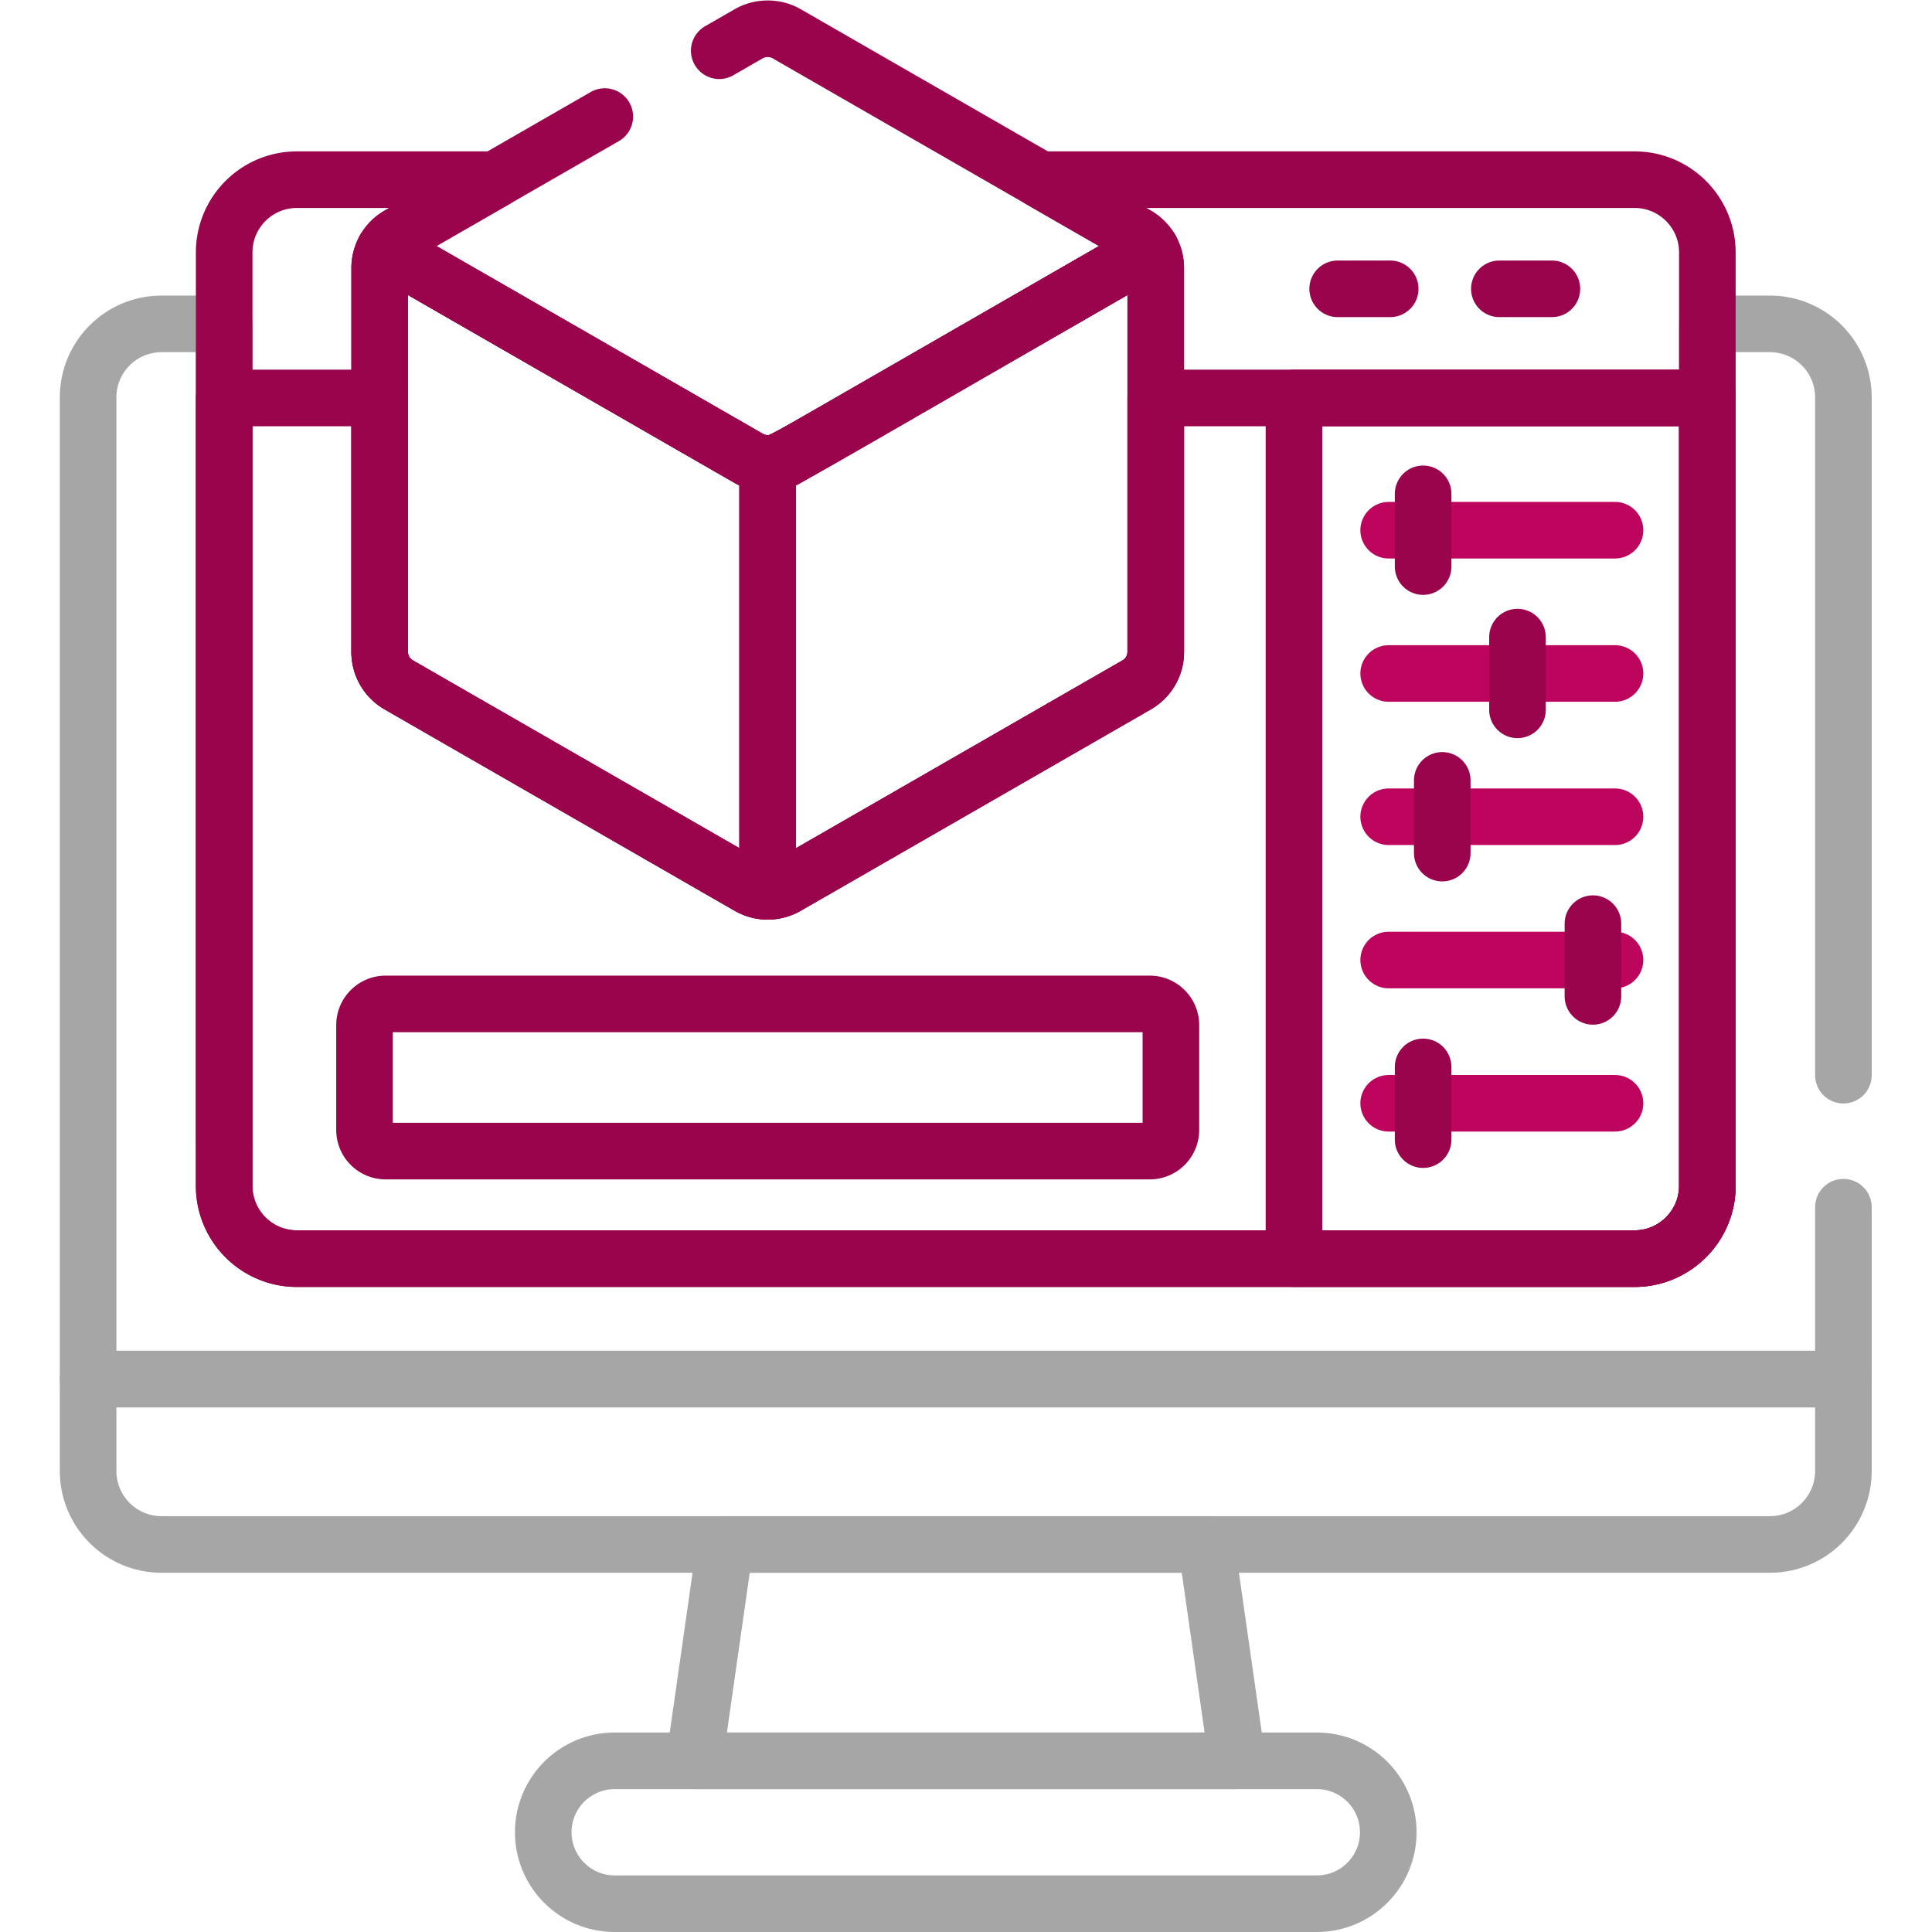 <svg class="" height="512" style="enable-background:new 0 0 512 512"
     version="1.1" viewBox="0 0 682.667 682.667" width="512" x="0" xml:space="preserve"
     xmlns="http://www.w3.org/2000/svg"
     xmlns:svgjs="http://svgjs.com/svgjs" xmlns:xlink="http://www.w3.org/1999/xlink" y="0"><g><defs><clipPath clipPathUnits="userSpaceOnUse" id="a"><path d="M0 512h512V0H0Z" data-original="#A6A6A6" fill="#A6A6A6"></path></clipPath></defs><g
  clip-path="url(#a)" transform="matrix(1.333 0 0 -1.333 0 682.667)"><path class="" d="M0 0h-186.123c-10.459 0-18.937 8.479-18.937 18.937 0 10.459 8.478 18.937 18.937 18.937H0c10.459 0 18.937-8.478 18.937-18.937C18.937 8.479 10.459 0 0 0Z" data-original="#A6A6A6" fill="none" stroke="#A6A6A6" stroke-dasharray="none" stroke-linecap="round" stroke-linejoin="round" stroke-miterlimit="10" stroke-opacity="" stroke-width="15" style="stroke-width:15;stroke-linecap:round;stroke-linejoin:round;stroke-miterlimit:10;stroke-dasharray:none;stroke-opacity:1" transform="translate(349.062 7.5)"></path>
  <path class=""
        d="M0 0v-24.364c0-10.758 8.721-19.478 19.478-19.478h426.333c10.757 0 19.478 8.72 19.478 19.478V0z"
        data-original="#A6A6A6" fill="none" stroke="#A6A6A6" stroke-dasharray="none" stroke-linecap="round"
        stroke-linejoin="round" stroke-miterlimit="10" stroke-opacity="" stroke-width="15"
        style="stroke-width:15;stroke-linecap:round;stroke-linejoin:round;stroke-miterlimit:10;stroke-dasharray:none;stroke-opacity:1"
        transform="translate(23.355 146.568)"></path>
  <path class=""
        d="M0 0h60"
        data-original="#A6A6A6" fill="none" stroke="#BE055E" stroke-dasharray="none" stroke-linecap="round"
        stroke-linejoin="round" stroke-miterlimit="10" stroke-opacity="" stroke-width="15"
        style="stroke-width:15;stroke-linecap:round;stroke-linejoin:round;stroke-miterlimit:10;stroke-dasharray:none;stroke-opacity:1"
        transform="translate(368.101 371.582)"></path>
  <path class=""
        d="M0 0h60"
        data-original="#A6A6A6" fill="none" stroke="#BE055E" stroke-dasharray="none" stroke-linecap="round"
        stroke-linejoin="round" stroke-miterlimit="10" stroke-opacity="" stroke-width="15"
        style="stroke-width:15;stroke-linecap:round;stroke-linejoin:round;stroke-miterlimit:10;stroke-dasharray:none;stroke-opacity:1"
        transform="translate(368.101 333.605)"></path>
  <path class=""
        d="M0 0h60"
        data-original="#A6A6A6" fill="none" stroke="#BE055E" stroke-dasharray="none" stroke-linecap="round"
        stroke-linejoin="round" stroke-miterlimit="10" stroke-opacity="" stroke-width="15"
        style="stroke-width:15;stroke-linecap:round;stroke-linejoin:round;stroke-miterlimit:10;stroke-dasharray:none;stroke-opacity:1"
        transform="translate(368.101 295.628)"></path>
  <path class=""
        d="M0 0h60"
        data-original="#A6A6A6" fill="none" stroke="#BE055E" stroke-dasharray="none" stroke-linecap="round"
        stroke-linejoin="round" stroke-miterlimit="10" stroke-opacity="" stroke-width="15"
        style="stroke-width:15;stroke-linecap:round;stroke-linejoin:round;stroke-miterlimit:10;stroke-dasharray:none;stroke-opacity:1"
        transform="translate(368.101 257.651)"></path>
  <path class=""
        d="M0 0h60"
        data-original="#A6A6A6" fill="none" stroke="#BE055E" stroke-dasharray="none" stroke-linecap="round"
        stroke-linejoin="round" stroke-miterlimit="10" stroke-opacity="" stroke-width="15"
        style="stroke-width:15;stroke-linecap:round;stroke-linejoin:round;stroke-miterlimit:10;stroke-dasharray:none;stroke-opacity:1"
        transform="translate(368.101 219.675)"></path>
  <path class=""
        d="M0 0v-19.28"
        data-original="#A6A6A6" fill="none" stroke="#9A044C" stroke-dasharray="none" stroke-linecap="round"
        stroke-linejoin="round" stroke-miterlimit="10" stroke-opacity="" stroke-width="15"
        style="stroke-width:15;stroke-linecap:round;stroke-linejoin:round;stroke-miterlimit:10;stroke-dasharray:none;stroke-opacity:1"
        transform="translate(377.235 381.222)"></path>
  <path class=""
        d="M0 0v-19.28"
        data-original="#A6A6A6" fill="none" stroke="#9A044C" stroke-dasharray="none" stroke-linecap="round"
        stroke-linejoin="round" stroke-miterlimit="10" stroke-opacity="" stroke-width="15"
        style="stroke-width:15;stroke-linecap:round;stroke-linejoin:round;stroke-miterlimit:10;stroke-dasharray:none;stroke-opacity:1"
        transform="translate(402.248 343.245)"></path>
  <path class=""
        d="M0 0v-19.281"
        data-original="#A6A6A6" fill="none" stroke="#9A044C" stroke-dasharray="none" stroke-linecap="round"
        stroke-linejoin="round" stroke-miterlimit="10" stroke-opacity="" stroke-width="15"
        style="stroke-width:15;stroke-linecap:round;stroke-linejoin:round;stroke-miterlimit:10;stroke-dasharray:none;stroke-opacity:1"
        transform="translate(382.308 305.269)"></path>
  <path class=""
        d="M0 0v-19.28"
        data-original="#A6A6A6" fill="none" stroke="#9A044C" stroke-dasharray="none" stroke-linecap="round"
        stroke-linejoin="round" stroke-miterlimit="10" stroke-opacity="" stroke-width="15"
        style="stroke-width:15;stroke-linecap:round;stroke-linejoin:round;stroke-miterlimit:10;stroke-dasharray:none;stroke-opacity:1"
        transform="translate(422.248 267.291)"></path>
  <path class=""
        d="M0 0v-19.28"
        data-original="#A6A6A6" fill="none" stroke="#9A044C" stroke-dasharray="none" stroke-linecap="round"
        stroke-linejoin="round" stroke-miterlimit="10" stroke-opacity="" stroke-width="15"
        style="stroke-width:15;stroke-linecap:round;stroke-linejoin:round;stroke-miterlimit:10;stroke-dasharray:none;stroke-opacity:1"
        transform="translate(377.235 229.315)"></path>
  <path
    class=""
    d="M0 0h-202.534a5.609 5.609 0 0 0-5.609 5.609v27.793a5.609 5.609 0 0 0 5.609 5.609H0a5.609 5.609 0 0 0 5.609-5.609V5.609A5.609 5.609 0 0 0 0 0Z"
    data-original="#A6A6A6" fill="none" stroke="#9A044C" stroke-dasharray="none" stroke-linecap="round"
    stroke-linejoin="round" stroke-miterlimit="10" stroke-opacity="" stroke-width="15"
    style="stroke-width:15;stroke-linecap:round;stroke-linejoin:round;stroke-miterlimit:10;stroke-dasharray:none;stroke-opacity:1"
    transform="translate(304.767 207)"></path>
  <path
    class=""
    d="M0 0c-1.733 0-3.466.447-5.021 1.341l-96.485 55.502a10.07 10.07 0 0 1-1.355-5.044V-49.962c0-3.603 1.925-6.931 5.048-8.727l92.792-53.379A10.076 10.076 0 0 1 0-113.408z"
    data-original="#A6A6A6" fill="none" stroke="#9A044C" stroke-dasharray="none" stroke-linecap="round"
    stroke-linejoin="round" stroke-miterlimit="10" stroke-opacity="" stroke-width="15"
    style="stroke-width:15;stroke-linecap:round;stroke-linejoin:round;stroke-miterlimit:10;stroke-dasharray:none;stroke-opacity:1"
    transform="translate(203.5 389.278)"></path>
  <path
    class=""
    d="m0 0 92.792 53.378a10.07 10.07 0 0 1 5.048 8.728v101.761c0 1.803-.482 3.536-1.355 5.044C-8.023 108.794-1.184 112.068-5.021 112.068V-1.34C-3.288-1.34-1.554-.894 0 0z"
    data-original="#A6A6A6" fill="none" stroke="#9A044C" stroke-dasharray="none" stroke-linecap="round"
    stroke-linejoin="round" stroke-miterlimit="10" stroke-opacity="" stroke-width="15"
    style="stroke-width:15;stroke-linecap:round;stroke-linejoin:round;stroke-miterlimit:10;stroke-dasharray:none;stroke-opacity:1"
    transform="translate(208.52 277.21)"></path>
  <path class=""
        d="M0 0h13.93"
        data-original="#A6A6A6" fill="none" stroke="#9A044C" stroke-dasharray="none" stroke-linecap="round"
        stroke-linejoin="round" stroke-miterlimit="10" stroke-opacity="" stroke-width="15"
        style="stroke-width:15;stroke-linecap:round;stroke-linejoin:round;stroke-miterlimit:10;stroke-dasharray:none;stroke-opacity:1"
        transform="translate(354.582 435.568)"></path>
  <path class=""
        d="M0 0h13.93"
        data-original="#A6A6A6" fill="none" stroke="#9A044C" stroke-dasharray="none" stroke-linecap="round"
        stroke-linejoin="round" stroke-miterlimit="10" stroke-opacity="" stroke-width="15"
        style="stroke-width:15;stroke-linecap:round;stroke-linejoin:round;stroke-miterlimit:10;stroke-dasharray:none;stroke-opacity:1"
        transform="translate(397.443 435.568)"></path>
  <path
    class=""
    d="M0 0h-16.589v-228.499c0-10.635-8.717-19.287-19.287-19.287h-354.581c-10.652 0-19.287 8.636-19.287 19.287V0h-16.589c-10.757 0-19.478-8.721-19.478-19.478v-260.231H19.478v260.231C19.478-8.721 10.757 0 0 0Z"
    data-original="#A6A6A6" fill="none" stroke="#A6A6A6" stroke-dasharray="636, 35, 400, 0" stroke-dashoffset="0"
    stroke-linecap="round" stroke-linejoin="round" stroke-miterlimit="10" stroke-opacity=""
    stroke-width="15"
    style="stroke-width:15;stroke-linecap:round;stroke-linejoin:round;stroke-miterlimit:10;stroke-dasharray:636, 35, 400, 0;stroke-dashoffset:0;stroke-opacity:1"
    transform="translate(469.166 426.278)"></path>
  <path
    class=""
    d="m0 0-.008-.013 96.485-55.502a10.068 10.068 0 0 1 10.041 0L203.003-.013c-.815 1.428-2.163 2.804-3.693 3.684l-92.792 53.378c-2.993 1.722-6.928 1.79-10.041 0L3.685 3.671A10.059 10.059 0 0 1 0 0Z"
    data-original="#A6A6A6" fill="none" stroke="#9A044C" stroke-dasharray="365, 35, 400, 0" stroke-dashoffset="0"
    stroke-linecap="round" stroke-linejoin="round" stroke-miterlimit="10" stroke-opacity=""
    stroke-width="15"
    style="stroke-width:15;stroke-linecap:round;stroke-linejoin:round;stroke-miterlimit:10;stroke-dasharray:365, 35, 400, 0;stroke-dashoffset:0;stroke-opacity:1"
    transform="translate(102.002 446.134)"></path>
  <path
    class=""
    d="M0 0c-1.733 0-3.466.447-5.021 1.341l-96.485 55.502a10.07 10.07 0 0 1-1.355-5.044V-49.962c0-3.603 1.925-6.931 5.048-8.727l92.792-53.379A10.076 10.076 0 0 1 0-113.408z"
    data-original="#A6A6A6" fill="none" stroke="#9A044C" stroke-dasharray="none" stroke-linecap="round"
    stroke-linejoin="round" stroke-miterlimit="10" stroke-opacity="" stroke-width="15"
    style="stroke-width:15;stroke-linecap:round;stroke-linejoin:round;stroke-miterlimit:10;stroke-dasharray:none;stroke-opacity:1"
    transform="translate(203.5 389.278)"></path>
  <path
    class=""
    d="m0 0 92.792 53.378a10.07 10.07 0 0 1 5.048 8.728v101.761c0 1.803-.482 3.536-1.355 5.044C-8.023 108.794-1.184 112.068-5.021 112.068V-1.34C-3.288-1.34-1.554-.894 0 0z"
    data-original="#A6A6A6" fill="none" stroke="#9A044C" stroke-dasharray="none" stroke-linecap="round"
    stroke-linejoin="round" stroke-miterlimit="10" stroke-opacity="" stroke-width="15"
    style="stroke-width:15;stroke-linecap:round;stroke-linejoin:round;stroke-miterlimit:10;stroke-dasharray:none;stroke-opacity:1"
    transform="translate(208.52 277.21)"></path>
  <path
    class=""
    d="M0 0h-157.523l25.545-14.695c1.531-.88 2.878-2.256 3.694-3.683L-224.77-73.88a10.068 10.068 0 0 0-10.041 0l-96.485 55.502a10.051 10.051 0 0 0 3.693 3.683L-302.057 0h-52.523c-10.652 0-19.288-8.635-19.288-19.288v-247.433c0-10.652 8.636-19.287 19.288-19.287H0c10.638 0 19.288 8.7 19.288 19.287v247.433C19.288-8.635 10.652 0 0 0Z"
    data-original="#A6A6A6" fill="none" stroke="#9A044C" stroke-dasharray="none" stroke-linecap="round"
    stroke-linejoin="round" stroke-miterlimit="10" stroke-opacity="" stroke-width="15"
    style="stroke-width:15;stroke-linecap:round;stroke-linejoin:round;stroke-miterlimit:10;stroke-dasharray:none;stroke-opacity:1"
    transform="translate(433.29 464.5)"></path>
  <path
    class=""
    d="M0 0v-67.32a10.07 10.07 0 0 0-5.048-8.728l-92.792-53.378a10.064 10.064 0 0 0-10.041 0l-92.792 53.378a10.07 10.07 0 0 0-5.049 8.728V0h-41.216v-208.857c0-10.652 8.635-19.288 19.287-19.288h354.58c10.653 0 19.288 8.636 19.288 19.288V0z"
    data-original="#A6A6A6" fill="none" stroke="#9A044C" stroke-dasharray="none" stroke-linecap="round"
    stroke-linejoin="round" stroke-miterlimit="10" stroke-opacity="" stroke-width="15"
    style="stroke-width:15;stroke-linecap:round;stroke-linejoin:round;stroke-miterlimit:10;stroke-dasharray:none;stroke-opacity:1"
    transform="translate(306.36 406.637)"></path>
  <path class=""
        d="m0 0-8.193 57.352h-127.535L-143.921 0Z"
        data-original="#A6A6A6" fill="none" stroke="#A6A6A6" stroke-dasharray="none" stroke-linecap="round"
        stroke-linejoin="round" stroke-miterlimit="10" stroke-opacity="" stroke-width="15"
        style="stroke-width:15;stroke-linecap:round;stroke-linejoin:round;stroke-miterlimit:10;stroke-dasharray:none;stroke-opacity:1"
        transform="translate(327.96 45.374)"></path>
  <path class=""
        d="M0 0c10.57 0 19.288 8.651 19.288 19.287v208.858H-90.29V0Z"
        data-original="#A6A6A6" fill="none" stroke="#9A044C" stroke-dasharray="none" stroke-linecap="round"
        stroke-linejoin="round" stroke-miterlimit="10" stroke-opacity="" stroke-width="15"
        style="stroke-width:15;stroke-linecap:round;stroke-linejoin:round;stroke-miterlimit:10;stroke-dasharray:none;stroke-opacity:1"
        transform="translate(433.29 178.492)"></path></g></g></svg>
